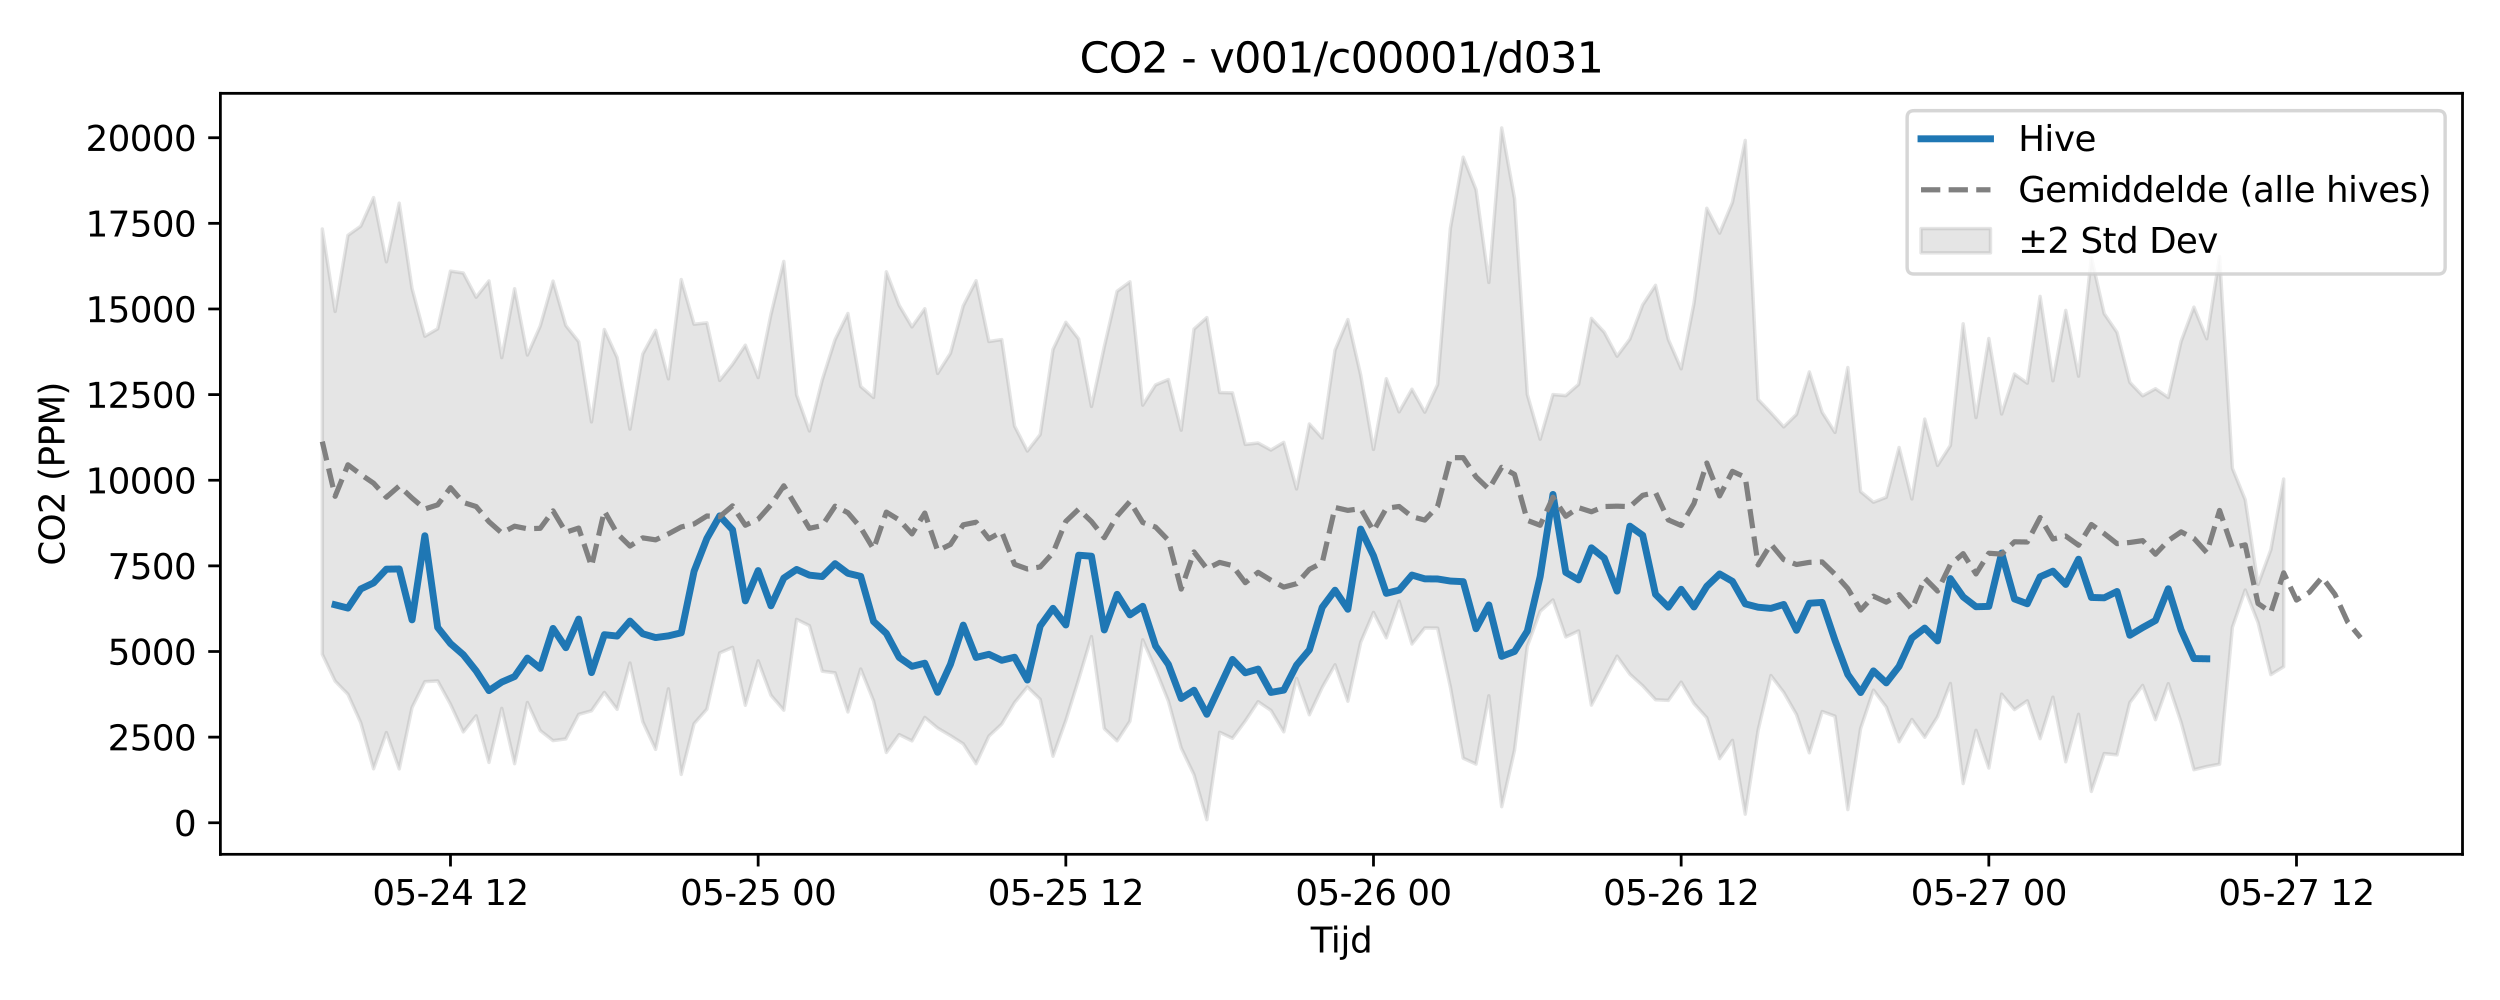 <?xml version="1.0" encoding="utf-8" standalone="no"?>
<!DOCTYPE svg PUBLIC "-//W3C//DTD SVG 1.1//EN"
  "http://www.w3.org/Graphics/SVG/1.1/DTD/svg11.dtd">
<svg xmlns:xlink="http://www.w3.org/1999/xlink" width="720pt" height="288pt" viewBox="0 0 720 288" xmlns="http://www.w3.org/2000/svg" version="1.1">
 <defs>
  <style type="text/css">*{stroke-linejoin: round; stroke-linecap: butt}</style>
 </defs>
 <g id="figure_1">
  <g id="patch_1">
   <path d="M 0 288 
L 720 288 
L 720 0 
L 0 0 
z
" style="fill: #ffffff"/>
  </g>
  <g id="axes_1">
   <g id="patch_2">
    <path d="M 63.47 246.04 
L 709.2 246.04 
L 709.2 26.88 
L 63.47 26.88 
z
" style="fill: #ffffff"/>
   </g>
   <g id="FillBetweenPolyCollection_1">
    <defs>
     <path id="m7ee8e54b77" d="M 92.821 -222.064 
L 92.821 -99.583 
L 96.513 -91.839 
L 100.205 -88.051 
L 103.897 -79.876 
L 107.589 -66.586 
L 111.281 -77.019 
L 114.973 -66.556 
L 118.665 -84.226 
L 122.357 -91.671 
L 126.049 -91.889 
L 129.741 -85.159 
L 133.433 -77.21 
L 137.125 -81.837 
L 140.817 -68.411 
L 144.509 -83.978 
L 148.201 -68.057 
L 151.893 -85.681 
L 155.585 -77.602 
L 159.277 -74.699 
L 162.969 -75.198 
L 166.661 -82.258 
L 170.353 -83.288 
L 174.045 -88.583 
L 177.737 -83.701 
L 181.429 -97.043 
L 185.121 -80.137 
L 188.813 -72.18 
L 192.505 -89.615 
L 196.197 -64.968 
L 199.889 -79.576 
L 203.581 -83.764 
L 207.273 -99.962 
L 210.965 -101.563 
L 214.657 -84.878 
L 218.349 -97.674 
L 222.041 -87.753 
L 225.733 -83.465 
L 229.425 -109.619 
L 233.117 -107.804 
L 236.809 -94.693 
L 240.501 -94.223 
L 244.193 -82.958 
L 247.885 -95.328 
L 251.577 -86.18 
L 255.269 -71.297 
L 258.961 -76.434 
L 262.653 -74.62 
L 266.345 -81.383 
L 270.037 -78.308 
L 273.729 -76.134 
L 277.421 -73.774 
L 281.113 -68.051 
L 284.805 -75.991 
L 288.497 -79.459 
L 292.189 -85.636 
L 295.881 -90.169 
L 299.573 -86.59 
L 303.265 -70.209 
L 306.957 -80.503 
L 310.649 -92.334 
L 314.341 -104.668 
L 318.033 -78.169 
L 321.725 -74.65 
L 325.417 -80.3 
L 329.109 -103.726 
L 332.801 -95.259 
L 336.493 -86.086 
L 340.185 -72.586 
L 343.877 -64.861 
L 347.569 -51.922 
L 351.261 -77.099 
L 354.953 -75.369 
L 358.645 -80.362 
L 362.337 -85.912 
L 366.029 -83.409 
L 369.721 -77.233 
L 373.413 -92.607 
L 377.105 -82.143 
L 380.797 -90.005 
L 384.489 -96.538 
L 388.181 -86.05 
L 391.873 -102.989 
L 395.565 -111.616 
L 399.257 -104.304 
L 402.949 -114.879 
L 406.641 -102.519 
L 410.333 -107.147 
L 414.025 -107.103 
L 417.717 -90.116 
L 421.409 -69.644 
L 425.101 -67.937 
L 428.793 -87.611 
L 432.485 -55.672 
L 436.177 -71.935 
L 439.869 -101.881 
L 443.561 -111.933 
L 447.253 -115.22 
L 450.945 -104.557 
L 454.637 -106.288 
L 458.329 -84.926 
L 462.021 -91.91 
L 465.713 -99.021 
L 469.405 -93.837 
L 473.097 -90.491 
L 476.789 -86.479 
L 480.481 -86.29 
L 484.173 -91.539 
L 487.865 -85.381 
L 491.557 -81.266 
L 495.249 -69.502 
L 498.941 -74.78 
L 502.633 -53.511 
L 506.325 -77.658 
L 510.017 -93.443 
L 513.709 -88.607 
L 517.401 -82.178 
L 521.093 -71.191 
L 524.785 -83.08 
L 528.477 -81.737 
L 532.169 -54.832 
L 535.861 -78.198 
L 539.553 -89.237 
L 543.245 -84.38 
L 546.937 -74.37 
L 550.629 -80.794 
L 554.321 -75.671 
L 558.013 -81.599 
L 561.705 -91.154 
L 565.397 -62.337 
L 569.089 -77.671 
L 572.781 -66.802 
L 576.473 -88.087 
L 580.165 -83.638 
L 583.857 -86.172 
L 587.549 -75.256 
L 591.241 -87.206 
L 594.933 -68.607 
L 598.625 -82.286 
L 602.317 -60.064 
L 606.009 -70.975 
L 609.701 -70.595 
L 613.393 -85.647 
L 617.085 -90.593 
L 620.777 -80.731 
L 624.469 -91.096 
L 628.161 -79.972 
L 631.853 -66.32 
L 635.545 -67.236 
L 639.237 -67.911 
L 642.929 -107.344 
L 646.621 -118.079 
L 650.313 -108.712 
L 654.005 -93.707 
L 657.697 -95.998 
L 657.697 -150.043 
L 657.697 -150.043 
L 654.005 -129.671 
L 650.313 -119.668 
L 646.621 -144.083 
L 642.929 -153.135 
L 639.237 -214.068 
L 635.545 -190.434 
L 631.853 -199.547 
L 628.161 -189.683 
L 624.469 -173.523 
L 620.777 -176.043 
L 617.085 -174.006 
L 613.393 -177.885 
L 609.701 -192.266 
L 606.009 -197.677 
L 602.317 -213.821 
L 598.625 -179.66 
L 594.933 -198.612 
L 591.241 -178.333 
L 587.549 -202.637 
L 583.857 -177.631 
L 580.165 -180.282 
L 576.473 -168.761 
L 572.781 -190.515 
L 569.089 -167.745 
L 565.397 -194.757 
L 561.705 -159.707 
L 558.013 -153.961 
L 554.321 -167.312 
L 550.629 -144.293 
L 546.937 -159.122 
L 543.245 -144.785 
L 539.553 -143.363 
L 535.861 -146.423 
L 532.169 -182.154 
L 528.477 -163.462 
L 524.785 -169.251 
L 521.093 -180.89 
L 517.401 -168.673 
L 513.709 -165.054 
L 510.017 -169.13 
L 506.325 -172.977 
L 502.633 -247.566 
L 498.941 -229.729 
L 495.249 -220.857 
L 491.557 -228.027 
L 487.865 -200.628 
L 484.173 -181.774 
L 480.481 -190.231 
L 476.789 -205.832 
L 473.097 -200.197 
L 469.405 -190.349 
L 465.713 -185.421 
L 462.021 -192.324 
L 458.329 -196.3 
L 454.637 -177.308 
L 450.945 -174.062 
L 447.253 -174.373 
L 443.561 -161.507 
L 439.869 -174.38 
L 436.177 -230.834 
L 432.485 -251.158 
L 428.793 -206.643 
L 425.101 -233.367 
L 421.409 -242.734 
L 417.717 -222.295 
L 414.025 -177.239 
L 410.333 -169.291 
L 406.641 -175.906 
L 402.949 -169.389 
L 399.257 -178.925 
L 395.565 -158.568 
L 391.873 -180.019 
L 388.181 -195.972 
L 384.489 -187.162 
L 380.797 -161.844 
L 377.105 -165.895 
L 373.413 -147.176 
L 369.721 -160.6 
L 366.029 -158.396 
L 362.337 -160.421 
L 358.645 -160.007 
L 354.953 -174.848 
L 351.261 -174.953 
L 347.569 -196.54 
L 343.877 -193.228 
L 340.185 -164.099 
L 336.493 -178.695 
L 332.801 -177.146 
L 329.109 -171.321 
L 325.417 -206.839 
L 321.725 -204.124 
L 318.033 -188.127 
L 314.341 -170.939 
L 310.649 -190.393 
L 306.957 -195.177 
L 303.265 -187.37 
L 299.573 -162.854 
L 295.881 -158.102 
L 292.189 -165.312 
L 288.497 -190.208 
L 284.805 -189.643 
L 281.113 -207.154 
L 277.421 -199.933 
L 273.729 -186.258 
L 270.037 -180.446 
L 266.345 -199.084 
L 262.653 -193.852 
L 258.961 -200.08 
L 255.269 -209.724 
L 251.577 -173.524 
L 247.885 -176.707 
L 244.193 -197.728 
L 240.501 -190.209 
L 236.809 -178.582 
L 233.117 -163.887 
L 229.425 -174.266 
L 225.733 -212.708 
L 222.041 -197.469 
L 218.349 -179.252 
L 214.657 -188.586 
L 210.965 -183.063 
L 207.273 -178.434 
L 203.581 -195.025 
L 199.889 -194.627 
L 196.197 -207.498 
L 192.505 -178.886 
L 188.813 -192.867 
L 185.121 -186.048 
L 181.429 -164.414 
L 177.737 -185.01 
L 174.045 -193.104 
L 170.353 -166.5 
L 166.661 -189.577 
L 162.969 -194.237 
L 159.277 -207.041 
L 155.585 -194.094 
L 151.893 -185.749 
L 148.201 -204.843 
L 144.509 -185.007 
L 140.817 -207.093 
L 137.125 -202.4 
L 133.433 -209.374 
L 129.741 -209.922 
L 126.049 -193.316 
L 122.357 -191.162 
L 118.665 -204.897 
L 114.973 -229.493 
L 111.281 -212.601 
L 107.589 -231.094 
L 103.897 -222.861 
L 100.205 -220.22 
L 96.513 -198.3 
L 92.821 -222.064 
z
" style="stroke: #808080; stroke-opacity: 0.2"/>
    </defs>
    <g clip-path="url(#pdd31c92b79)">
     <use xlink:href="#m7ee8e54b77" x="0" y="288" style="fill: #808080; fill-opacity: 0.2; stroke: #808080; stroke-opacity: 0.2"/>
    </g>
   </g>
   <g id="matplotlib.axis_1">
    <g id="xtick_1">
     <g id="line2d_1">
      <defs>
       <path id="mb5b5d186f6" d="M 0 0 
L 0 3.5 
" style="stroke: #000000; stroke-width: 0.8"/>
      </defs>
      <g>
       <use xlink:href="#mb5b5d186f6" x="129.741" y="246.04" style="stroke: #000000; stroke-width: 0.8"/>
      </g>
     </g>
     <g id="text_1">
      <!-- 05-24 12 -->
      <g transform="translate(107.261 260.638) scale(0.1 -0.1)">
       <defs>
        <path id="DejaVuSans-30" d="M 2034 4250 
Q 1547 4250 1301 3770 
Q 1056 3291 1056 2328 
Q 1056 1369 1301 889 
Q 1547 409 2034 409 
Q 2525 409 2770 889 
Q 3016 1369 3016 2328 
Q 3016 3291 2770 3770 
Q 2525 4250 2034 4250 
z
M 2034 4750 
Q 2819 4750 3233 4129 
Q 3647 3509 3647 2328 
Q 3647 1150 3233 529 
Q 2819 -91 2034 -91 
Q 1250 -91 836 529 
Q 422 1150 422 2328 
Q 422 3509 836 4129 
Q 1250 4750 2034 4750 
z
" transform="scale(0.016)"/>
        <path id="DejaVuSans-35" d="M 691 4666 
L 3169 4666 
L 3169 4134 
L 1269 4134 
L 1269 2991 
Q 1406 3038 1543 3061 
Q 1681 3084 1819 3084 
Q 2600 3084 3056 2656 
Q 3513 2228 3513 1497 
Q 3513 744 3044 326 
Q 2575 -91 1722 -91 
Q 1428 -91 1123 -41 
Q 819 9 494 109 
L 494 744 
Q 775 591 1075 516 
Q 1375 441 1709 441 
Q 2250 441 2565 725 
Q 2881 1009 2881 1497 
Q 2881 1984 2565 2268 
Q 2250 2553 1709 2553 
Q 1456 2553 1204 2497 
Q 953 2441 691 2322 
L 691 4666 
z
" transform="scale(0.016)"/>
        <path id="DejaVuSans-2d" d="M 313 2009 
L 1997 2009 
L 1997 1497 
L 313 1497 
L 313 2009 
z
" transform="scale(0.016)"/>
        <path id="DejaVuSans-32" d="M 1228 531 
L 3431 531 
L 3431 0 
L 469 0 
L 469 531 
Q 828 903 1448 1529 
Q 2069 2156 2228 2338 
Q 2531 2678 2651 2914 
Q 2772 3150 2772 3378 
Q 2772 3750 2511 3984 
Q 2250 4219 1831 4219 
Q 1534 4219 1204 4116 
Q 875 4013 500 3803 
L 500 4441 
Q 881 4594 1212 4672 
Q 1544 4750 1819 4750 
Q 2544 4750 2975 4387 
Q 3406 4025 3406 3419 
Q 3406 3131 3298 2873 
Q 3191 2616 2906 2266 
Q 2828 2175 2409 1742 
Q 1991 1309 1228 531 
z
" transform="scale(0.016)"/>
        <path id="DejaVuSans-34" d="M 2419 4116 
L 825 1625 
L 2419 1625 
L 2419 4116 
z
M 2253 4666 
L 3047 4666 
L 3047 1625 
L 3713 1625 
L 3713 1100 
L 3047 1100 
L 3047 0 
L 2419 0 
L 2419 1100 
L 313 1100 
L 313 1709 
L 2253 4666 
z
" transform="scale(0.016)"/>
        <path id="DejaVuSans-20" transform="scale(0.016)"/>
        <path id="DejaVuSans-31" d="M 794 531 
L 1825 531 
L 1825 4091 
L 703 3866 
L 703 4441 
L 1819 4666 
L 2450 4666 
L 2450 531 
L 3481 531 
L 3481 0 
L 794 0 
L 794 531 
z
" transform="scale(0.016)"/>
       </defs>
       <use xlink:href="#DejaVuSans-30"/>
       <use xlink:href="#DejaVuSans-35" transform="translate(63.623 0)"/>
       <use xlink:href="#DejaVuSans-2d" transform="translate(127.246 0)"/>
       <use xlink:href="#DejaVuSans-32" transform="translate(163.33 0)"/>
       <use xlink:href="#DejaVuSans-34" transform="translate(226.953 0)"/>
       <use xlink:href="#DejaVuSans-20" transform="translate(290.576 0)"/>
       <use xlink:href="#DejaVuSans-31" transform="translate(322.363 0)"/>
       <use xlink:href="#DejaVuSans-32" transform="translate(385.986 0)"/>
      </g>
     </g>
    </g>
    <g id="xtick_2">
     <g id="line2d_2">
      <g>
       <use xlink:href="#mb5b5d186f6" x="218.349" y="246.04" style="stroke: #000000; stroke-width: 0.8"/>
      </g>
     </g>
     <g id="text_2">
      <!-- 05-25 00 -->
      <g transform="translate(195.869 260.638) scale(0.1 -0.1)">
       <use xlink:href="#DejaVuSans-30"/>
       <use xlink:href="#DejaVuSans-35" transform="translate(63.623 0)"/>
       <use xlink:href="#DejaVuSans-2d" transform="translate(127.246 0)"/>
       <use xlink:href="#DejaVuSans-32" transform="translate(163.33 0)"/>
       <use xlink:href="#DejaVuSans-35" transform="translate(226.953 0)"/>
       <use xlink:href="#DejaVuSans-20" transform="translate(290.576 0)"/>
       <use xlink:href="#DejaVuSans-30" transform="translate(322.363 0)"/>
       <use xlink:href="#DejaVuSans-30" transform="translate(385.986 0)"/>
      </g>
     </g>
    </g>
    <g id="xtick_3">
     <g id="line2d_3">
      <g>
       <use xlink:href="#mb5b5d186f6" x="306.957" y="246.04" style="stroke: #000000; stroke-width: 0.8"/>
      </g>
     </g>
     <g id="text_3">
      <!-- 05-25 12 -->
      <g transform="translate(284.477 260.638) scale(0.1 -0.1)">
       <use xlink:href="#DejaVuSans-30"/>
       <use xlink:href="#DejaVuSans-35" transform="translate(63.623 0)"/>
       <use xlink:href="#DejaVuSans-2d" transform="translate(127.246 0)"/>
       <use xlink:href="#DejaVuSans-32" transform="translate(163.33 0)"/>
       <use xlink:href="#DejaVuSans-35" transform="translate(226.953 0)"/>
       <use xlink:href="#DejaVuSans-20" transform="translate(290.576 0)"/>
       <use xlink:href="#DejaVuSans-31" transform="translate(322.363 0)"/>
       <use xlink:href="#DejaVuSans-32" transform="translate(385.986 0)"/>
      </g>
     </g>
    </g>
    <g id="xtick_4">
     <g id="line2d_4">
      <g>
       <use xlink:href="#mb5b5d186f6" x="395.565" y="246.04" style="stroke: #000000; stroke-width: 0.8"/>
      </g>
     </g>
     <g id="text_4">
      <!-- 05-26 00 -->
      <g transform="translate(373.085 260.638) scale(0.1 -0.1)">
       <defs>
        <path id="DejaVuSans-36" d="M 2113 2584 
Q 1688 2584 1439 2293 
Q 1191 2003 1191 1497 
Q 1191 994 1439 701 
Q 1688 409 2113 409 
Q 2538 409 2786 701 
Q 3034 994 3034 1497 
Q 3034 2003 2786 2293 
Q 2538 2584 2113 2584 
z
M 3366 4563 
L 3366 3988 
Q 3128 4100 2886 4159 
Q 2644 4219 2406 4219 
Q 1781 4219 1451 3797 
Q 1122 3375 1075 2522 
Q 1259 2794 1537 2939 
Q 1816 3084 2150 3084 
Q 2853 3084 3261 2657 
Q 3669 2231 3669 1497 
Q 3669 778 3244 343 
Q 2819 -91 2113 -91 
Q 1303 -91 875 529 
Q 447 1150 447 2328 
Q 447 3434 972 4092 
Q 1497 4750 2381 4750 
Q 2619 4750 2861 4703 
Q 3103 4656 3366 4563 
z
" transform="scale(0.016)"/>
       </defs>
       <use xlink:href="#DejaVuSans-30"/>
       <use xlink:href="#DejaVuSans-35" transform="translate(63.623 0)"/>
       <use xlink:href="#DejaVuSans-2d" transform="translate(127.246 0)"/>
       <use xlink:href="#DejaVuSans-32" transform="translate(163.33 0)"/>
       <use xlink:href="#DejaVuSans-36" transform="translate(226.953 0)"/>
       <use xlink:href="#DejaVuSans-20" transform="translate(290.576 0)"/>
       <use xlink:href="#DejaVuSans-30" transform="translate(322.363 0)"/>
       <use xlink:href="#DejaVuSans-30" transform="translate(385.986 0)"/>
      </g>
     </g>
    </g>
    <g id="xtick_5">
     <g id="line2d_5">
      <g>
       <use xlink:href="#mb5b5d186f6" x="484.173" y="246.04" style="stroke: #000000; stroke-width: 0.8"/>
      </g>
     </g>
     <g id="text_5">
      <!-- 05-26 12 -->
      <g transform="translate(461.692 260.638) scale(0.1 -0.1)">
       <use xlink:href="#DejaVuSans-30"/>
       <use xlink:href="#DejaVuSans-35" transform="translate(63.623 0)"/>
       <use xlink:href="#DejaVuSans-2d" transform="translate(127.246 0)"/>
       <use xlink:href="#DejaVuSans-32" transform="translate(163.33 0)"/>
       <use xlink:href="#DejaVuSans-36" transform="translate(226.953 0)"/>
       <use xlink:href="#DejaVuSans-20" transform="translate(290.576 0)"/>
       <use xlink:href="#DejaVuSans-31" transform="translate(322.363 0)"/>
       <use xlink:href="#DejaVuSans-32" transform="translate(385.986 0)"/>
      </g>
     </g>
    </g>
    <g id="xtick_6">
     <g id="line2d_6">
      <g>
       <use xlink:href="#mb5b5d186f6" x="572.781" y="246.04" style="stroke: #000000; stroke-width: 0.8"/>
      </g>
     </g>
     <g id="text_6">
      <!-- 05-27 00 -->
      <g transform="translate(550.3 260.638) scale(0.1 -0.1)">
       <defs>
        <path id="DejaVuSans-37" d="M 525 4666 
L 3525 4666 
L 3525 4397 
L 1831 0 
L 1172 0 
L 2766 4134 
L 525 4134 
L 525 4666 
z
" transform="scale(0.016)"/>
       </defs>
       <use xlink:href="#DejaVuSans-30"/>
       <use xlink:href="#DejaVuSans-35" transform="translate(63.623 0)"/>
       <use xlink:href="#DejaVuSans-2d" transform="translate(127.246 0)"/>
       <use xlink:href="#DejaVuSans-32" transform="translate(163.33 0)"/>
       <use xlink:href="#DejaVuSans-37" transform="translate(226.953 0)"/>
       <use xlink:href="#DejaVuSans-20" transform="translate(290.576 0)"/>
       <use xlink:href="#DejaVuSans-30" transform="translate(322.363 0)"/>
       <use xlink:href="#DejaVuSans-30" transform="translate(385.986 0)"/>
      </g>
     </g>
    </g>
    <g id="xtick_7">
     <g id="line2d_7">
      <g>
       <use xlink:href="#mb5b5d186f6" x="661.389" y="246.04" style="stroke: #000000; stroke-width: 0.8"/>
      </g>
     </g>
     <g id="text_7">
      <!-- 05-27 12 -->
      <g transform="translate(638.908 260.638) scale(0.1 -0.1)">
       <use xlink:href="#DejaVuSans-30"/>
       <use xlink:href="#DejaVuSans-35" transform="translate(63.623 0)"/>
       <use xlink:href="#DejaVuSans-2d" transform="translate(127.246 0)"/>
       <use xlink:href="#DejaVuSans-32" transform="translate(163.33 0)"/>
       <use xlink:href="#DejaVuSans-37" transform="translate(226.953 0)"/>
       <use xlink:href="#DejaVuSans-20" transform="translate(290.576 0)"/>
       <use xlink:href="#DejaVuSans-31" transform="translate(322.363 0)"/>
       <use xlink:href="#DejaVuSans-32" transform="translate(385.986 0)"/>
      </g>
     </g>
    </g>
    <g id="text_8">
     <!-- Tijd -->
     <g transform="translate(377.485 274.317) scale(0.1 -0.1)">
      <defs>
       <path id="DejaVuSans-54" d="M -19 4666 
L 3928 4666 
L 3928 4134 
L 2272 4134 
L 2272 0 
L 1638 0 
L 1638 4134 
L -19 4134 
L -19 4666 
z
" transform="scale(0.016)"/>
       <path id="DejaVuSans-69" d="M 603 3500 
L 1178 3500 
L 1178 0 
L 603 0 
L 603 3500 
z
M 603 4863 
L 1178 4863 
L 1178 4134 
L 603 4134 
L 603 4863 
z
" transform="scale(0.016)"/>
       <path id="DejaVuSans-6a" d="M 603 3500 
L 1178 3500 
L 1178 -63 
Q 1178 -731 923 -1031 
Q 669 -1331 103 -1331 
L -116 -1331 
L -116 -844 
L 38 -844 
Q 366 -844 484 -692 
Q 603 -541 603 -63 
L 603 3500 
z
M 603 4863 
L 1178 4863 
L 1178 4134 
L 603 4134 
L 603 4863 
z
" transform="scale(0.016)"/>
       <path id="DejaVuSans-64" d="M 2906 2969 
L 2906 4863 
L 3481 4863 
L 3481 0 
L 2906 0 
L 2906 525 
Q 2725 213 2448 61 
Q 2172 -91 1784 -91 
Q 1150 -91 751 415 
Q 353 922 353 1747 
Q 353 2572 751 3078 
Q 1150 3584 1784 3584 
Q 2172 3584 2448 3432 
Q 2725 3281 2906 2969 
z
M 947 1747 
Q 947 1113 1208 752 
Q 1469 391 1925 391 
Q 2381 391 2643 752 
Q 2906 1113 2906 1747 
Q 2906 2381 2643 2742 
Q 2381 3103 1925 3103 
Q 1469 3103 1208 2742 
Q 947 2381 947 1747 
z
" transform="scale(0.016)"/>
      </defs>
      <use xlink:href="#DejaVuSans-54"/>
      <use xlink:href="#DejaVuSans-69" transform="translate(57.959 0)"/>
      <use xlink:href="#DejaVuSans-6a" transform="translate(85.742 0)"/>
      <use xlink:href="#DejaVuSans-64" transform="translate(113.525 0)"/>
     </g>
    </g>
   </g>
   <g id="matplotlib.axis_2">
    <g id="ytick_1">
     <g id="line2d_8">
      <defs>
       <path id="m8827ee88f4" d="M 0 0 
L -3.5 0 
" style="stroke: #000000; stroke-width: 0.8"/>
      </defs>
      <g>
       <use xlink:href="#m8827ee88f4" x="63.47" y="236.954" style="stroke: #000000; stroke-width: 0.8"/>
      </g>
     </g>
     <g id="text_9">
      <!-- 0 -->
      <g transform="translate(50.108 240.753) scale(0.1 -0.1)">
       <use xlink:href="#DejaVuSans-30"/>
      </g>
     </g>
    </g>
    <g id="ytick_2">
     <g id="line2d_9">
      <g>
       <use xlink:href="#m8827ee88f4" x="63.47" y="212.292" style="stroke: #000000; stroke-width: 0.8"/>
      </g>
     </g>
     <g id="text_10">
      <!-- 2500 -->
      <g transform="translate(31.02 216.091) scale(0.1 -0.1)">
       <use xlink:href="#DejaVuSans-32"/>
       <use xlink:href="#DejaVuSans-35" transform="translate(63.623 0)"/>
       <use xlink:href="#DejaVuSans-30" transform="translate(127.246 0)"/>
       <use xlink:href="#DejaVuSans-30" transform="translate(190.869 0)"/>
      </g>
     </g>
    </g>
    <g id="ytick_3">
     <g id="line2d_10">
      <g>
       <use xlink:href="#m8827ee88f4" x="63.47" y="187.631" style="stroke: #000000; stroke-width: 0.8"/>
      </g>
     </g>
     <g id="text_11">
      <!-- 5000 -->
      <g transform="translate(31.02 191.43) scale(0.1 -0.1)">
       <use xlink:href="#DejaVuSans-35"/>
       <use xlink:href="#DejaVuSans-30" transform="translate(63.623 0)"/>
       <use xlink:href="#DejaVuSans-30" transform="translate(127.246 0)"/>
       <use xlink:href="#DejaVuSans-30" transform="translate(190.869 0)"/>
      </g>
     </g>
    </g>
    <g id="ytick_4">
     <g id="line2d_11">
      <g>
       <use xlink:href="#m8827ee88f4" x="63.47" y="162.969" style="stroke: #000000; stroke-width: 0.8"/>
      </g>
     </g>
     <g id="text_12">
      <!-- 7500 -->
      <g transform="translate(31.02 166.768) scale(0.1 -0.1)">
       <use xlink:href="#DejaVuSans-37"/>
       <use xlink:href="#DejaVuSans-35" transform="translate(63.623 0)"/>
       <use xlink:href="#DejaVuSans-30" transform="translate(127.246 0)"/>
       <use xlink:href="#DejaVuSans-30" transform="translate(190.869 0)"/>
      </g>
     </g>
    </g>
    <g id="ytick_5">
     <g id="line2d_12">
      <g>
       <use xlink:href="#m8827ee88f4" x="63.47" y="138.308" style="stroke: #000000; stroke-width: 0.8"/>
      </g>
     </g>
     <g id="text_13">
      <!-- 10000 -->
      <g transform="translate(24.657 142.107) scale(0.1 -0.1)">
       <use xlink:href="#DejaVuSans-31"/>
       <use xlink:href="#DejaVuSans-30" transform="translate(63.623 0)"/>
       <use xlink:href="#DejaVuSans-30" transform="translate(127.246 0)"/>
       <use xlink:href="#DejaVuSans-30" transform="translate(190.869 0)"/>
       <use xlink:href="#DejaVuSans-30" transform="translate(254.492 0)"/>
      </g>
     </g>
    </g>
    <g id="ytick_6">
     <g id="line2d_13">
      <g>
       <use xlink:href="#m8827ee88f4" x="63.47" y="113.646" style="stroke: #000000; stroke-width: 0.8"/>
      </g>
     </g>
     <g id="text_14">
      <!-- 12500 -->
      <g transform="translate(24.657 117.445) scale(0.1 -0.1)">
       <use xlink:href="#DejaVuSans-31"/>
       <use xlink:href="#DejaVuSans-32" transform="translate(63.623 0)"/>
       <use xlink:href="#DejaVuSans-35" transform="translate(127.246 0)"/>
       <use xlink:href="#DejaVuSans-30" transform="translate(190.869 0)"/>
       <use xlink:href="#DejaVuSans-30" transform="translate(254.492 0)"/>
      </g>
     </g>
    </g>
    <g id="ytick_7">
     <g id="line2d_14">
      <g>
       <use xlink:href="#m8827ee88f4" x="63.47" y="88.984" style="stroke: #000000; stroke-width: 0.8"/>
      </g>
     </g>
     <g id="text_15">
      <!-- 15000 -->
      <g transform="translate(24.657 92.784) scale(0.1 -0.1)">
       <use xlink:href="#DejaVuSans-31"/>
       <use xlink:href="#DejaVuSans-35" transform="translate(63.623 0)"/>
       <use xlink:href="#DejaVuSans-30" transform="translate(127.246 0)"/>
       <use xlink:href="#DejaVuSans-30" transform="translate(190.869 0)"/>
       <use xlink:href="#DejaVuSans-30" transform="translate(254.492 0)"/>
      </g>
     </g>
    </g>
    <g id="ytick_8">
     <g id="line2d_15">
      <g>
       <use xlink:href="#m8827ee88f4" x="63.47" y="64.323" style="stroke: #000000; stroke-width: 0.8"/>
      </g>
     </g>
     <g id="text_16">
      <!-- 17500 -->
      <g transform="translate(24.657 68.122) scale(0.1 -0.1)">
       <use xlink:href="#DejaVuSans-31"/>
       <use xlink:href="#DejaVuSans-37" transform="translate(63.623 0)"/>
       <use xlink:href="#DejaVuSans-35" transform="translate(127.246 0)"/>
       <use xlink:href="#DejaVuSans-30" transform="translate(190.869 0)"/>
       <use xlink:href="#DejaVuSans-30" transform="translate(254.492 0)"/>
      </g>
     </g>
    </g>
    <g id="ytick_9">
     <g id="line2d_16">
      <g>
       <use xlink:href="#m8827ee88f4" x="63.47" y="39.661" style="stroke: #000000; stroke-width: 0.8"/>
      </g>
     </g>
     <g id="text_17">
      <!-- 20000 -->
      <g transform="translate(24.657 43.46) scale(0.1 -0.1)">
       <use xlink:href="#DejaVuSans-32"/>
       <use xlink:href="#DejaVuSans-30" transform="translate(63.623 0)"/>
       <use xlink:href="#DejaVuSans-30" transform="translate(127.246 0)"/>
       <use xlink:href="#DejaVuSans-30" transform="translate(190.869 0)"/>
       <use xlink:href="#DejaVuSans-30" transform="translate(254.492 0)"/>
      </g>
     </g>
    </g>
    <g id="text_18">
     <!-- CO2 (PPM) -->
     <g transform="translate(18.578 162.903) rotate(-90) scale(0.1 -0.1)">
      <defs>
       <path id="DejaVuSans-43" d="M 4122 4306 
L 4122 3641 
Q 3803 3938 3442 4084 
Q 3081 4231 2675 4231 
Q 1875 4231 1450 3742 
Q 1025 3253 1025 2328 
Q 1025 1406 1450 917 
Q 1875 428 2675 428 
Q 3081 428 3442 575 
Q 3803 722 4122 1019 
L 4122 359 
Q 3791 134 3420 21 
Q 3050 -91 2638 -91 
Q 1578 -91 968 557 
Q 359 1206 359 2328 
Q 359 3453 968 4101 
Q 1578 4750 2638 4750 
Q 3056 4750 3426 4639 
Q 3797 4528 4122 4306 
z
" transform="scale(0.016)"/>
       <path id="DejaVuSans-4f" d="M 2522 4238 
Q 1834 4238 1429 3725 
Q 1025 3213 1025 2328 
Q 1025 1447 1429 934 
Q 1834 422 2522 422 
Q 3209 422 3611 934 
Q 4013 1447 4013 2328 
Q 4013 3213 3611 3725 
Q 3209 4238 2522 4238 
z
M 2522 4750 
Q 3503 4750 4090 4092 
Q 4678 3434 4678 2328 
Q 4678 1225 4090 567 
Q 3503 -91 2522 -91 
Q 1538 -91 948 565 
Q 359 1222 359 2328 
Q 359 3434 948 4092 
Q 1538 4750 2522 4750 
z
" transform="scale(0.016)"/>
       <path id="DejaVuSans-28" d="M 1984 4856 
Q 1566 4138 1362 3434 
Q 1159 2731 1159 2009 
Q 1159 1288 1364 580 
Q 1569 -128 1984 -844 
L 1484 -844 
Q 1016 -109 783 600 
Q 550 1309 550 2009 
Q 550 2706 781 3412 
Q 1013 4119 1484 4856 
L 1984 4856 
z
" transform="scale(0.016)"/>
       <path id="DejaVuSans-50" d="M 1259 4147 
L 1259 2394 
L 2053 2394 
Q 2494 2394 2734 2622 
Q 2975 2850 2975 3272 
Q 2975 3691 2734 3919 
Q 2494 4147 2053 4147 
L 1259 4147 
z
M 628 4666 
L 2053 4666 
Q 2838 4666 3239 4311 
Q 3641 3956 3641 3272 
Q 3641 2581 3239 2228 
Q 2838 1875 2053 1875 
L 1259 1875 
L 1259 0 
L 628 0 
L 628 4666 
z
" transform="scale(0.016)"/>
       <path id="DejaVuSans-4d" d="M 628 4666 
L 1569 4666 
L 2759 1491 
L 3956 4666 
L 4897 4666 
L 4897 0 
L 4281 0 
L 4281 4097 
L 3078 897 
L 2444 897 
L 1241 4097 
L 1241 0 
L 628 0 
L 628 4666 
z
" transform="scale(0.016)"/>
       <path id="DejaVuSans-29" d="M 513 4856 
L 1013 4856 
Q 1481 4119 1714 3412 
Q 1947 2706 1947 2009 
Q 1947 1309 1714 600 
Q 1481 -109 1013 -844 
L 513 -844 
Q 928 -128 1133 580 
Q 1338 1288 1338 2009 
Q 1338 2731 1133 3434 
Q 928 4138 513 4856 
z
" transform="scale(0.016)"/>
      </defs>
      <use xlink:href="#DejaVuSans-43"/>
      <use xlink:href="#DejaVuSans-4f" transform="translate(69.824 0)"/>
      <use xlink:href="#DejaVuSans-32" transform="translate(148.535 0)"/>
      <use xlink:href="#DejaVuSans-20" transform="translate(212.158 0)"/>
      <use xlink:href="#DejaVuSans-28" transform="translate(243.945 0)"/>
      <use xlink:href="#DejaVuSans-50" transform="translate(282.959 0)"/>
      <use xlink:href="#DejaVuSans-50" transform="translate(343.262 0)"/>
      <use xlink:href="#DejaVuSans-4d" transform="translate(403.564 0)"/>
      <use xlink:href="#DejaVuSans-29" transform="translate(489.844 0)"/>
     </g>
    </g>
   </g>
   <g id="line2d_17">
    <path d="M 96.513 174.185 
L 100.205 175.126 
L 103.897 169.624 
L 107.589 167.875 
L 111.281 163.923 
L 114.973 163.86 
L 118.665 178.509 
L 122.357 154.305 
L 126.049 180.702 
L 129.741 185.352 
L 133.433 188.565 
L 137.125 193.204 
L 140.817 198.893 
L 144.509 196.437 
L 148.201 194.842 
L 151.893 189.525 
L 155.585 192.481 
L 159.277 180.992 
L 162.969 186.532 
L 166.661 178.302 
L 170.353 193.704 
L 174.045 182.79 
L 177.737 183.182 
L 181.429 178.874 
L 185.121 182.534 
L 188.813 183.619 
L 192.505 183.129 
L 196.197 182.245 
L 199.889 164.531 
L 203.581 155.071 
L 207.273 148.58 
L 210.965 152.569 
L 214.657 173.044 
L 218.349 164.334 
L 222.041 174.465 
L 225.733 166.488 
L 229.425 164.005 
L 233.117 165.646 
L 236.809 166.047 
L 240.501 162.341 
L 244.193 165.113 
L 247.885 165.998 
L 251.577 178.974 
L 255.269 182.425 
L 258.961 189.337 
L 262.653 191.907 
L 266.345 191.004 
L 270.037 199.379 
L 273.729 191.33 
L 277.421 180.038 
L 281.113 189.337 
L 284.805 188.443 
L 288.497 190.166 
L 292.189 189.283 
L 295.881 195.843 
L 299.573 180.291 
L 303.265 175.201 
L 306.957 179.989 
L 310.649 159.898 
L 314.341 160.184 
L 318.033 181.419 
L 321.725 171.176 
L 325.417 177.082 
L 329.109 174.619 
L 332.801 186.033 
L 336.493 191.346 
L 340.185 201.155 
L 343.877 198.791 
L 347.569 205.709 
L 354.953 189.919 
L 358.645 193.766 
L 362.337 192.695 
L 366.029 199.419 
L 369.721 198.755 
L 373.413 191.554 
L 377.105 187.16 
L 380.797 174.915 
L 384.489 169.989 
L 388.181 175.461 
L 391.873 152.378 
L 395.565 160.052 
L 399.257 170.887 
L 402.949 169.947 
L 406.641 165.619 
L 410.333 166.705 
L 414.025 166.744 
L 417.717 167.342 
L 421.409 167.52 
L 425.101 181.067 
L 428.793 174.225 
L 432.485 189.035 
L 436.177 187.624 
L 439.869 181.761 
L 443.561 166.044 
L 447.253 142.405 
L 450.945 164.847 
L 454.637 167.007 
L 458.329 157.774 
L 462.021 160.723 
L 465.713 170.229 
L 469.405 151.539 
L 473.097 154.167 
L 476.789 171.167 
L 480.481 174.861 
L 484.173 169.72 
L 487.865 174.807 
L 491.557 168.853 
L 495.249 165.3 
L 498.941 167.428 
L 502.633 173.919 
L 506.325 174.879 
L 510.017 175.214 
L 513.709 174.087 
L 517.401 181.528 
L 521.093 173.731 
L 524.785 173.491 
L 528.477 184.402 
L 532.169 194.256 
L 535.861 199.449 
L 539.553 193.221 
L 543.245 196.663 
L 546.937 191.912 
L 550.629 183.747 
L 554.321 180.89 
L 558.013 184.579 
L 561.705 166.642 
L 565.397 171.903 
L 569.089 174.738 
L 572.781 174.642 
L 576.473 159.29 
L 580.165 172.492 
L 583.857 173.886 
L 587.549 166.116 
L 591.241 164.495 
L 594.933 168.316 
L 598.625 161.055 
L 602.317 172.064 
L 606.009 172.168 
L 609.701 170.353 
L 613.393 182.952 
L 617.085 180.742 
L 620.777 178.703 
L 624.469 169.569 
L 628.161 181.406 
L 631.853 189.666 
L 635.545 189.727 
L 635.545 189.727 
" clip-path="url(#pdd31c92b79)" style="fill: none; stroke: #1f77b4; stroke-width: 2; stroke-linecap: square"/>
   </g>
   <g id="line2d_18">
    <path d="M 92.821 127.177 
L 96.513 142.93 
L 100.205 133.865 
L 103.897 136.632 
L 107.589 139.16 
L 111.281 143.19 
L 114.973 139.975 
L 118.665 143.439 
L 122.357 146.583 
L 126.049 145.397 
L 129.741 140.459 
L 133.433 144.708 
L 137.125 145.882 
L 140.817 150.248 
L 144.509 153.508 
L 148.201 151.55 
L 151.893 152.285 
L 155.585 152.152 
L 159.277 147.13 
L 162.969 153.283 
L 166.661 152.082 
L 170.353 163.106 
L 174.045 147.157 
L 177.737 153.644 
L 181.429 157.272 
L 185.121 154.908 
L 188.813 155.476 
L 192.505 153.75 
L 196.197 151.767 
L 199.889 150.899 
L 203.581 148.605 
L 207.273 148.802 
L 210.965 145.687 
L 214.657 151.268 
L 218.349 149.537 
L 222.041 145.389 
L 225.733 139.914 
L 233.117 152.155 
L 236.809 151.363 
L 240.501 145.784 
L 244.193 147.657 
L 247.885 151.983 
L 251.577 158.148 
L 255.269 147.489 
L 258.961 149.743 
L 262.653 153.764 
L 266.345 147.767 
L 270.037 158.623 
L 273.729 156.804 
L 277.421 151.146 
L 281.113 150.397 
L 284.805 155.183 
L 288.497 153.167 
L 292.189 162.526 
L 295.881 163.865 
L 299.573 163.278 
L 303.265 159.211 
L 306.957 150.16 
L 310.649 146.637 
L 314.341 150.196 
L 318.033 154.852 
L 321.725 148.613 
L 325.417 144.43 
L 329.109 150.477 
L 332.801 151.797 
L 336.493 155.61 
L 340.185 169.657 
L 343.877 158.956 
L 347.569 163.769 
L 351.261 161.974 
L 354.953 162.892 
L 358.645 167.815 
L 362.337 164.834 
L 366.029 167.097 
L 369.721 169.084 
L 373.413 168.108 
L 377.105 163.981 
L 380.797 162.075 
L 384.489 146.15 
L 388.181 146.989 
L 391.873 146.496 
L 395.565 152.908 
L 399.257 146.386 
L 402.949 145.866 
L 406.641 148.788 
L 410.333 149.781 
L 414.025 145.829 
L 417.717 131.795 
L 421.409 131.811 
L 425.101 137.348 
L 428.793 140.873 
L 432.485 134.585 
L 436.177 136.616 
L 439.869 149.87 
L 443.561 151.28 
L 447.253 143.204 
L 450.945 148.691 
L 454.637 146.202 
L 458.329 147.387 
L 462.021 145.883 
L 465.713 145.779 
L 469.405 145.907 
L 473.097 142.656 
L 476.789 141.844 
L 480.481 149.74 
L 484.173 151.344 
L 487.865 144.996 
L 491.557 133.354 
L 495.249 142.821 
L 498.941 135.745 
L 502.633 137.461 
L 506.325 162.682 
L 510.017 156.714 
L 513.709 161.169 
L 517.401 162.574 
L 521.093 161.959 
L 524.785 161.835 
L 528.477 165.4 
L 532.169 169.507 
L 535.861 175.69 
L 539.553 171.7 
L 543.245 173.418 
L 546.937 171.254 
L 550.629 175.457 
L 554.321 166.508 
L 558.013 170.22 
L 561.705 162.57 
L 565.397 159.453 
L 569.089 165.292 
L 572.781 159.341 
L 576.473 159.576 
L 580.165 156.04 
L 583.857 156.098 
L 587.549 149.053 
L 591.241 155.231 
L 594.933 154.39 
L 598.625 157.027 
L 602.317 151.058 
L 606.009 153.674 
L 609.701 156.569 
L 613.393 156.234 
L 617.085 155.701 
L 620.777 159.613 
L 624.469 155.69 
L 628.161 153.173 
L 631.853 155.066 
L 635.545 159.165 
L 639.237 147.01 
L 642.929 157.761 
L 646.621 156.919 
L 650.313 173.81 
L 654.005 176.311 
L 657.697 164.98 
L 661.389 172.817 
L 665.081 170.58 
L 668.773 166.254 
L 672.465 171.181 
L 676.157 179.203 
L 679.849 183.655 
L 679.849 183.655 
" clip-path="url(#pdd31c92b79)" style="fill: none; stroke-dasharray: 5.55,2.4; stroke-dashoffset: 0; stroke: #808080; stroke-width: 1.5"/>
   </g>
   <g id="patch_3">
    <path d="M 63.47 246.04 
L 63.47 26.88 
" style="fill: none; stroke: #000000; stroke-width: 0.8; stroke-linejoin: miter; stroke-linecap: square"/>
   </g>
   <g id="patch_4">
    <path d="M 709.2 246.04 
L 709.2 26.88 
" style="fill: none; stroke: #000000; stroke-width: 0.8; stroke-linejoin: miter; stroke-linecap: square"/>
   </g>
   <g id="patch_5">
    <path d="M 63.47 246.04 
L 709.2 246.04 
" style="fill: none; stroke: #000000; stroke-width: 0.8; stroke-linejoin: miter; stroke-linecap: square"/>
   </g>
   <g id="patch_6">
    <path d="M 63.47 26.88 
L 709.2 26.88 
" style="fill: none; stroke: #000000; stroke-width: 0.8; stroke-linejoin: miter; stroke-linecap: square"/>
   </g>
   <g id="text_19">
    <!-- CO2 - v001/c00001/d031 -->
    <g transform="translate(310.932 20.88) scale(0.12 -0.12)">
     <defs>
      <path id="DejaVuSans-76" d="M 191 3500 
L 800 3500 
L 1894 563 
L 2988 3500 
L 3597 3500 
L 2284 0 
L 1503 0 
L 191 3500 
z
" transform="scale(0.016)"/>
      <path id="DejaVuSans-2f" d="M 1625 4666 
L 2156 4666 
L 531 -594 
L 0 -594 
L 1625 4666 
z
" transform="scale(0.016)"/>
      <path id="DejaVuSans-63" d="M 3122 3366 
L 3122 2828 
Q 2878 2963 2633 3030 
Q 2388 3097 2138 3097 
Q 1578 3097 1268 2742 
Q 959 2388 959 1747 
Q 959 1106 1268 751 
Q 1578 397 2138 397 
Q 2388 397 2633 464 
Q 2878 531 3122 666 
L 3122 134 
Q 2881 22 2623 -34 
Q 2366 -91 2075 -91 
Q 1284 -91 818 406 
Q 353 903 353 1747 
Q 353 2603 823 3093 
Q 1294 3584 2113 3584 
Q 2378 3584 2631 3529 
Q 2884 3475 3122 3366 
z
" transform="scale(0.016)"/>
      <path id="DejaVuSans-33" d="M 2597 2516 
Q 3050 2419 3304 2112 
Q 3559 1806 3559 1356 
Q 3559 666 3084 287 
Q 2609 -91 1734 -91 
Q 1441 -91 1130 -33 
Q 819 25 488 141 
L 488 750 
Q 750 597 1062 519 
Q 1375 441 1716 441 
Q 2309 441 2620 675 
Q 2931 909 2931 1356 
Q 2931 1769 2642 2001 
Q 2353 2234 1838 2234 
L 1294 2234 
L 1294 2753 
L 1863 2753 
Q 2328 2753 2575 2939 
Q 2822 3125 2822 3475 
Q 2822 3834 2567 4026 
Q 2313 4219 1838 4219 
Q 1578 4219 1281 4162 
Q 984 4106 628 3988 
L 628 4550 
Q 988 4650 1302 4700 
Q 1616 4750 1894 4750 
Q 2613 4750 3031 4423 
Q 3450 4097 3450 3541 
Q 3450 3153 3228 2886 
Q 3006 2619 2597 2516 
z
" transform="scale(0.016)"/>
     </defs>
     <use xlink:href="#DejaVuSans-43"/>
     <use xlink:href="#DejaVuSans-4f" transform="translate(69.824 0)"/>
     <use xlink:href="#DejaVuSans-32" transform="translate(148.535 0)"/>
     <use xlink:href="#DejaVuSans-20" transform="translate(212.158 0)"/>
     <use xlink:href="#DejaVuSans-2d" transform="translate(243.945 0)"/>
     <use xlink:href="#DejaVuSans-20" transform="translate(280.029 0)"/>
     <use xlink:href="#DejaVuSans-76" transform="translate(311.816 0)"/>
     <use xlink:href="#DejaVuSans-30" transform="translate(370.996 0)"/>
     <use xlink:href="#DejaVuSans-30" transform="translate(434.619 0)"/>
     <use xlink:href="#DejaVuSans-31" transform="translate(498.242 0)"/>
     <use xlink:href="#DejaVuSans-2f" transform="translate(561.865 0)"/>
     <use xlink:href="#DejaVuSans-63" transform="translate(595.557 0)"/>
     <use xlink:href="#DejaVuSans-30" transform="translate(650.537 0)"/>
     <use xlink:href="#DejaVuSans-30" transform="translate(714.16 0)"/>
     <use xlink:href="#DejaVuSans-30" transform="translate(777.783 0)"/>
     <use xlink:href="#DejaVuSans-30" transform="translate(841.406 0)"/>
     <use xlink:href="#DejaVuSans-31" transform="translate(905.029 0)"/>
     <use xlink:href="#DejaVuSans-2f" transform="translate(968.652 0)"/>
     <use xlink:href="#DejaVuSans-64" transform="translate(1002.344 0)"/>
     <use xlink:href="#DejaVuSans-30" transform="translate(1065.82 0)"/>
     <use xlink:href="#DejaVuSans-33" transform="translate(1129.443 0)"/>
     <use xlink:href="#DejaVuSans-31" transform="translate(1193.066 0)"/>
    </g>
   </g>
   <g id="legend_1">
    <g id="patch_7">
     <path d="M 551.256 78.914 
L 702.2 78.914 
Q 704.2 78.914 704.2 76.914 
L 704.2 33.88 
Q 704.2 31.88 702.2 31.88 
L 551.256 31.88 
Q 549.256 31.88 549.256 33.88 
L 549.256 76.914 
Q 549.256 78.914 551.256 78.914 
z
" style="fill: #ffffff; opacity: 0.8; stroke: #cccccc; stroke-linejoin: miter"/>
    </g>
    <g id="line2d_19">
     <path d="M 553.256 39.978 
L 563.256 39.978 
L 573.256 39.978 
" style="fill: none; stroke: #1f77b4; stroke-width: 2; stroke-linecap: square"/>
    </g>
    <g id="text_20">
     <!-- Hive -->
     <g transform="translate(581.256 43.478) scale(0.1 -0.1)">
      <defs>
       <path id="DejaVuSans-48" d="M 628 4666 
L 1259 4666 
L 1259 2753 
L 3553 2753 
L 3553 4666 
L 4184 4666 
L 4184 0 
L 3553 0 
L 3553 2222 
L 1259 2222 
L 1259 0 
L 628 0 
L 628 4666 
z
" transform="scale(0.016)"/>
       <path id="DejaVuSans-65" d="M 3597 1894 
L 3597 1613 
L 953 1613 
Q 991 1019 1311 708 
Q 1631 397 2203 397 
Q 2534 397 2845 478 
Q 3156 559 3463 722 
L 3463 178 
Q 3153 47 2828 -22 
Q 2503 -91 2169 -91 
Q 1331 -91 842 396 
Q 353 884 353 1716 
Q 353 2575 817 3079 
Q 1281 3584 2069 3584 
Q 2775 3584 3186 3129 
Q 3597 2675 3597 1894 
z
M 3022 2063 
Q 3016 2534 2758 2815 
Q 2500 3097 2075 3097 
Q 1594 3097 1305 2825 
Q 1016 2553 972 2059 
L 3022 2063 
z
" transform="scale(0.016)"/>
      </defs>
      <use xlink:href="#DejaVuSans-48"/>
      <use xlink:href="#DejaVuSans-69" transform="translate(75.195 0)"/>
      <use xlink:href="#DejaVuSans-76" transform="translate(102.979 0)"/>
      <use xlink:href="#DejaVuSans-65" transform="translate(162.158 0)"/>
     </g>
    </g>
    <g id="line2d_20">
     <path d="M 553.256 54.657 
L 563.256 54.657 
L 573.256 54.657 
" style="fill: none; stroke-dasharray: 5.55,2.4; stroke-dashoffset: 0; stroke: #808080; stroke-width: 1.5"/>
    </g>
    <g id="text_21">
     <!-- Gemiddelde (alle hives) -->
     <g transform="translate(581.256 58.157) scale(0.1 -0.1)">
      <defs>
       <path id="DejaVuSans-47" d="M 3809 666 
L 3809 1919 
L 2778 1919 
L 2778 2438 
L 4434 2438 
L 4434 434 
Q 4069 175 3628 42 
Q 3188 -91 2688 -91 
Q 1594 -91 976 548 
Q 359 1188 359 2328 
Q 359 3472 976 4111 
Q 1594 4750 2688 4750 
Q 3144 4750 3555 4637 
Q 3966 4525 4313 4306 
L 4313 3634 
Q 3963 3931 3569 4081 
Q 3175 4231 2741 4231 
Q 1884 4231 1454 3753 
Q 1025 3275 1025 2328 
Q 1025 1384 1454 906 
Q 1884 428 2741 428 
Q 3075 428 3337 486 
Q 3600 544 3809 666 
z
" transform="scale(0.016)"/>
       <path id="DejaVuSans-6d" d="M 3328 2828 
Q 3544 3216 3844 3400 
Q 4144 3584 4550 3584 
Q 5097 3584 5394 3201 
Q 5691 2819 5691 2113 
L 5691 0 
L 5113 0 
L 5113 2094 
Q 5113 2597 4934 2840 
Q 4756 3084 4391 3084 
Q 3944 3084 3684 2787 
Q 3425 2491 3425 1978 
L 3425 0 
L 2847 0 
L 2847 2094 
Q 2847 2600 2669 2842 
Q 2491 3084 2119 3084 
Q 1678 3084 1418 2786 
Q 1159 2488 1159 1978 
L 1159 0 
L 581 0 
L 581 3500 
L 1159 3500 
L 1159 2956 
Q 1356 3278 1631 3431 
Q 1906 3584 2284 3584 
Q 2666 3584 2933 3390 
Q 3200 3197 3328 2828 
z
" transform="scale(0.016)"/>
       <path id="DejaVuSans-6c" d="M 603 4863 
L 1178 4863 
L 1178 0 
L 603 0 
L 603 4863 
z
" transform="scale(0.016)"/>
       <path id="DejaVuSans-61" d="M 2194 1759 
Q 1497 1759 1228 1600 
Q 959 1441 959 1056 
Q 959 750 1161 570 
Q 1363 391 1709 391 
Q 2188 391 2477 730 
Q 2766 1069 2766 1631 
L 2766 1759 
L 2194 1759 
z
M 3341 1997 
L 3341 0 
L 2766 0 
L 2766 531 
Q 2569 213 2275 61 
Q 1981 -91 1556 -91 
Q 1019 -91 701 211 
Q 384 513 384 1019 
Q 384 1609 779 1909 
Q 1175 2209 1959 2209 
L 2766 2209 
L 2766 2266 
Q 2766 2663 2505 2880 
Q 2244 3097 1772 3097 
Q 1472 3097 1187 3025 
Q 903 2953 641 2809 
L 641 3341 
Q 956 3463 1253 3523 
Q 1550 3584 1831 3584 
Q 2591 3584 2966 3190 
Q 3341 2797 3341 1997 
z
" transform="scale(0.016)"/>
       <path id="DejaVuSans-68" d="M 3513 2113 
L 3513 0 
L 2938 0 
L 2938 2094 
Q 2938 2591 2744 2837 
Q 2550 3084 2163 3084 
Q 1697 3084 1428 2787 
Q 1159 2491 1159 1978 
L 1159 0 
L 581 0 
L 581 4863 
L 1159 4863 
L 1159 2956 
Q 1366 3272 1645 3428 
Q 1925 3584 2291 3584 
Q 2894 3584 3203 3211 
Q 3513 2838 3513 2113 
z
" transform="scale(0.016)"/>
       <path id="DejaVuSans-73" d="M 2834 3397 
L 2834 2853 
Q 2591 2978 2328 3040 
Q 2066 3103 1784 3103 
Q 1356 3103 1142 2972 
Q 928 2841 928 2578 
Q 928 2378 1081 2264 
Q 1234 2150 1697 2047 
L 1894 2003 
Q 2506 1872 2764 1633 
Q 3022 1394 3022 966 
Q 3022 478 2636 193 
Q 2250 -91 1575 -91 
Q 1294 -91 989 -36 
Q 684 19 347 128 
L 347 722 
Q 666 556 975 473 
Q 1284 391 1588 391 
Q 1994 391 2212 530 
Q 2431 669 2431 922 
Q 2431 1156 2273 1281 
Q 2116 1406 1581 1522 
L 1381 1569 
Q 847 1681 609 1914 
Q 372 2147 372 2553 
Q 372 3047 722 3315 
Q 1072 3584 1716 3584 
Q 2034 3584 2315 3537 
Q 2597 3491 2834 3397 
z
" transform="scale(0.016)"/>
      </defs>
      <use xlink:href="#DejaVuSans-47"/>
      <use xlink:href="#DejaVuSans-65" transform="translate(77.49 0)"/>
      <use xlink:href="#DejaVuSans-6d" transform="translate(139.014 0)"/>
      <use xlink:href="#DejaVuSans-69" transform="translate(236.426 0)"/>
      <use xlink:href="#DejaVuSans-64" transform="translate(264.209 0)"/>
      <use xlink:href="#DejaVuSans-64" transform="translate(327.686 0)"/>
      <use xlink:href="#DejaVuSans-65" transform="translate(391.162 0)"/>
      <use xlink:href="#DejaVuSans-6c" transform="translate(452.686 0)"/>
      <use xlink:href="#DejaVuSans-64" transform="translate(480.469 0)"/>
      <use xlink:href="#DejaVuSans-65" transform="translate(543.945 0)"/>
      <use xlink:href="#DejaVuSans-20" transform="translate(605.469 0)"/>
      <use xlink:href="#DejaVuSans-28" transform="translate(637.256 0)"/>
      <use xlink:href="#DejaVuSans-61" transform="translate(676.27 0)"/>
      <use xlink:href="#DejaVuSans-6c" transform="translate(737.549 0)"/>
      <use xlink:href="#DejaVuSans-6c" transform="translate(765.332 0)"/>
      <use xlink:href="#DejaVuSans-65" transform="translate(793.115 0)"/>
      <use xlink:href="#DejaVuSans-20" transform="translate(854.639 0)"/>
      <use xlink:href="#DejaVuSans-68" transform="translate(886.426 0)"/>
      <use xlink:href="#DejaVuSans-69" transform="translate(949.805 0)"/>
      <use xlink:href="#DejaVuSans-76" transform="translate(977.588 0)"/>
      <use xlink:href="#DejaVuSans-65" transform="translate(1036.768 0)"/>
      <use xlink:href="#DejaVuSans-73" transform="translate(1098.291 0)"/>
      <use xlink:href="#DejaVuSans-29" transform="translate(1150.391 0)"/>
     </g>
    </g>
    <g id="patch_8">
     <path d="M 553.256 72.835 
L 573.256 72.835 
L 573.256 65.835 
L 553.256 65.835 
z
" style="fill: #808080; fill-opacity: 0.2; stroke: #808080; stroke-opacity: 0.2; stroke-linejoin: miter"/>
    </g>
    <g id="text_22">
     <!-- ±2 Std Dev -->
     <g transform="translate(581.256 72.835) scale(0.1 -0.1)">
      <defs>
       <path id="DejaVuSans-b1" d="M 2944 4013 
L 2944 2803 
L 4684 2803 
L 4684 2272 
L 2944 2272 
L 2944 1063 
L 2419 1063 
L 2419 2272 
L 678 2272 
L 678 2803 
L 2419 2803 
L 2419 4013 
L 2944 4013 
z
M 678 531 
L 4684 531 
L 4684 0 
L 678 0 
L 678 531 
z
" transform="scale(0.016)"/>
       <path id="DejaVuSans-53" d="M 3425 4513 
L 3425 3897 
Q 3066 4069 2747 4153 
Q 2428 4238 2131 4238 
Q 1616 4238 1336 4038 
Q 1056 3838 1056 3469 
Q 1056 3159 1242 3001 
Q 1428 2844 1947 2747 
L 2328 2669 
Q 3034 2534 3370 2195 
Q 3706 1856 3706 1288 
Q 3706 609 3251 259 
Q 2797 -91 1919 -91 
Q 1588 -91 1214 -16 
Q 841 59 441 206 
L 441 856 
Q 825 641 1194 531 
Q 1563 422 1919 422 
Q 2459 422 2753 634 
Q 3047 847 3047 1241 
Q 3047 1584 2836 1778 
Q 2625 1972 2144 2069 
L 1759 2144 
Q 1053 2284 737 2584 
Q 422 2884 422 3419 
Q 422 4038 858 4394 
Q 1294 4750 2059 4750 
Q 2388 4750 2728 4690 
Q 3069 4631 3425 4513 
z
" transform="scale(0.016)"/>
       <path id="DejaVuSans-74" d="M 1172 4494 
L 1172 3500 
L 2356 3500 
L 2356 3053 
L 1172 3053 
L 1172 1153 
Q 1172 725 1289 603 
Q 1406 481 1766 481 
L 2356 481 
L 2356 0 
L 1766 0 
Q 1100 0 847 248 
Q 594 497 594 1153 
L 594 3053 
L 172 3053 
L 172 3500 
L 594 3500 
L 594 4494 
L 1172 4494 
z
" transform="scale(0.016)"/>
       <path id="DejaVuSans-44" d="M 1259 4147 
L 1259 519 
L 2022 519 
Q 2988 519 3436 956 
Q 3884 1394 3884 2338 
Q 3884 3275 3436 3711 
Q 2988 4147 2022 4147 
L 1259 4147 
z
M 628 4666 
L 1925 4666 
Q 3281 4666 3915 4102 
Q 4550 3538 4550 2338 
Q 4550 1131 3912 565 
Q 3275 0 1925 0 
L 628 0 
L 628 4666 
z
" transform="scale(0.016)"/>
      </defs>
      <use xlink:href="#DejaVuSans-b1"/>
      <use xlink:href="#DejaVuSans-32" transform="translate(83.789 0)"/>
      <use xlink:href="#DejaVuSans-20" transform="translate(147.412 0)"/>
      <use xlink:href="#DejaVuSans-53" transform="translate(179.199 0)"/>
      <use xlink:href="#DejaVuSans-74" transform="translate(242.676 0)"/>
      <use xlink:href="#DejaVuSans-64" transform="translate(281.885 0)"/>
      <use xlink:href="#DejaVuSans-20" transform="translate(345.361 0)"/>
      <use xlink:href="#DejaVuSans-44" transform="translate(377.148 0)"/>
      <use xlink:href="#DejaVuSans-65" transform="translate(454.15 0)"/>
      <use xlink:href="#DejaVuSans-76" transform="translate(515.674 0)"/>
     </g>
    </g>
   </g>
  </g>
 </g>
 <defs>
  <clipPath id="pdd31c92b79">
   <rect x="63.47" y="26.88" width="645.73" height="219.16"/>
  </clipPath>
 </defs>
</svg>

